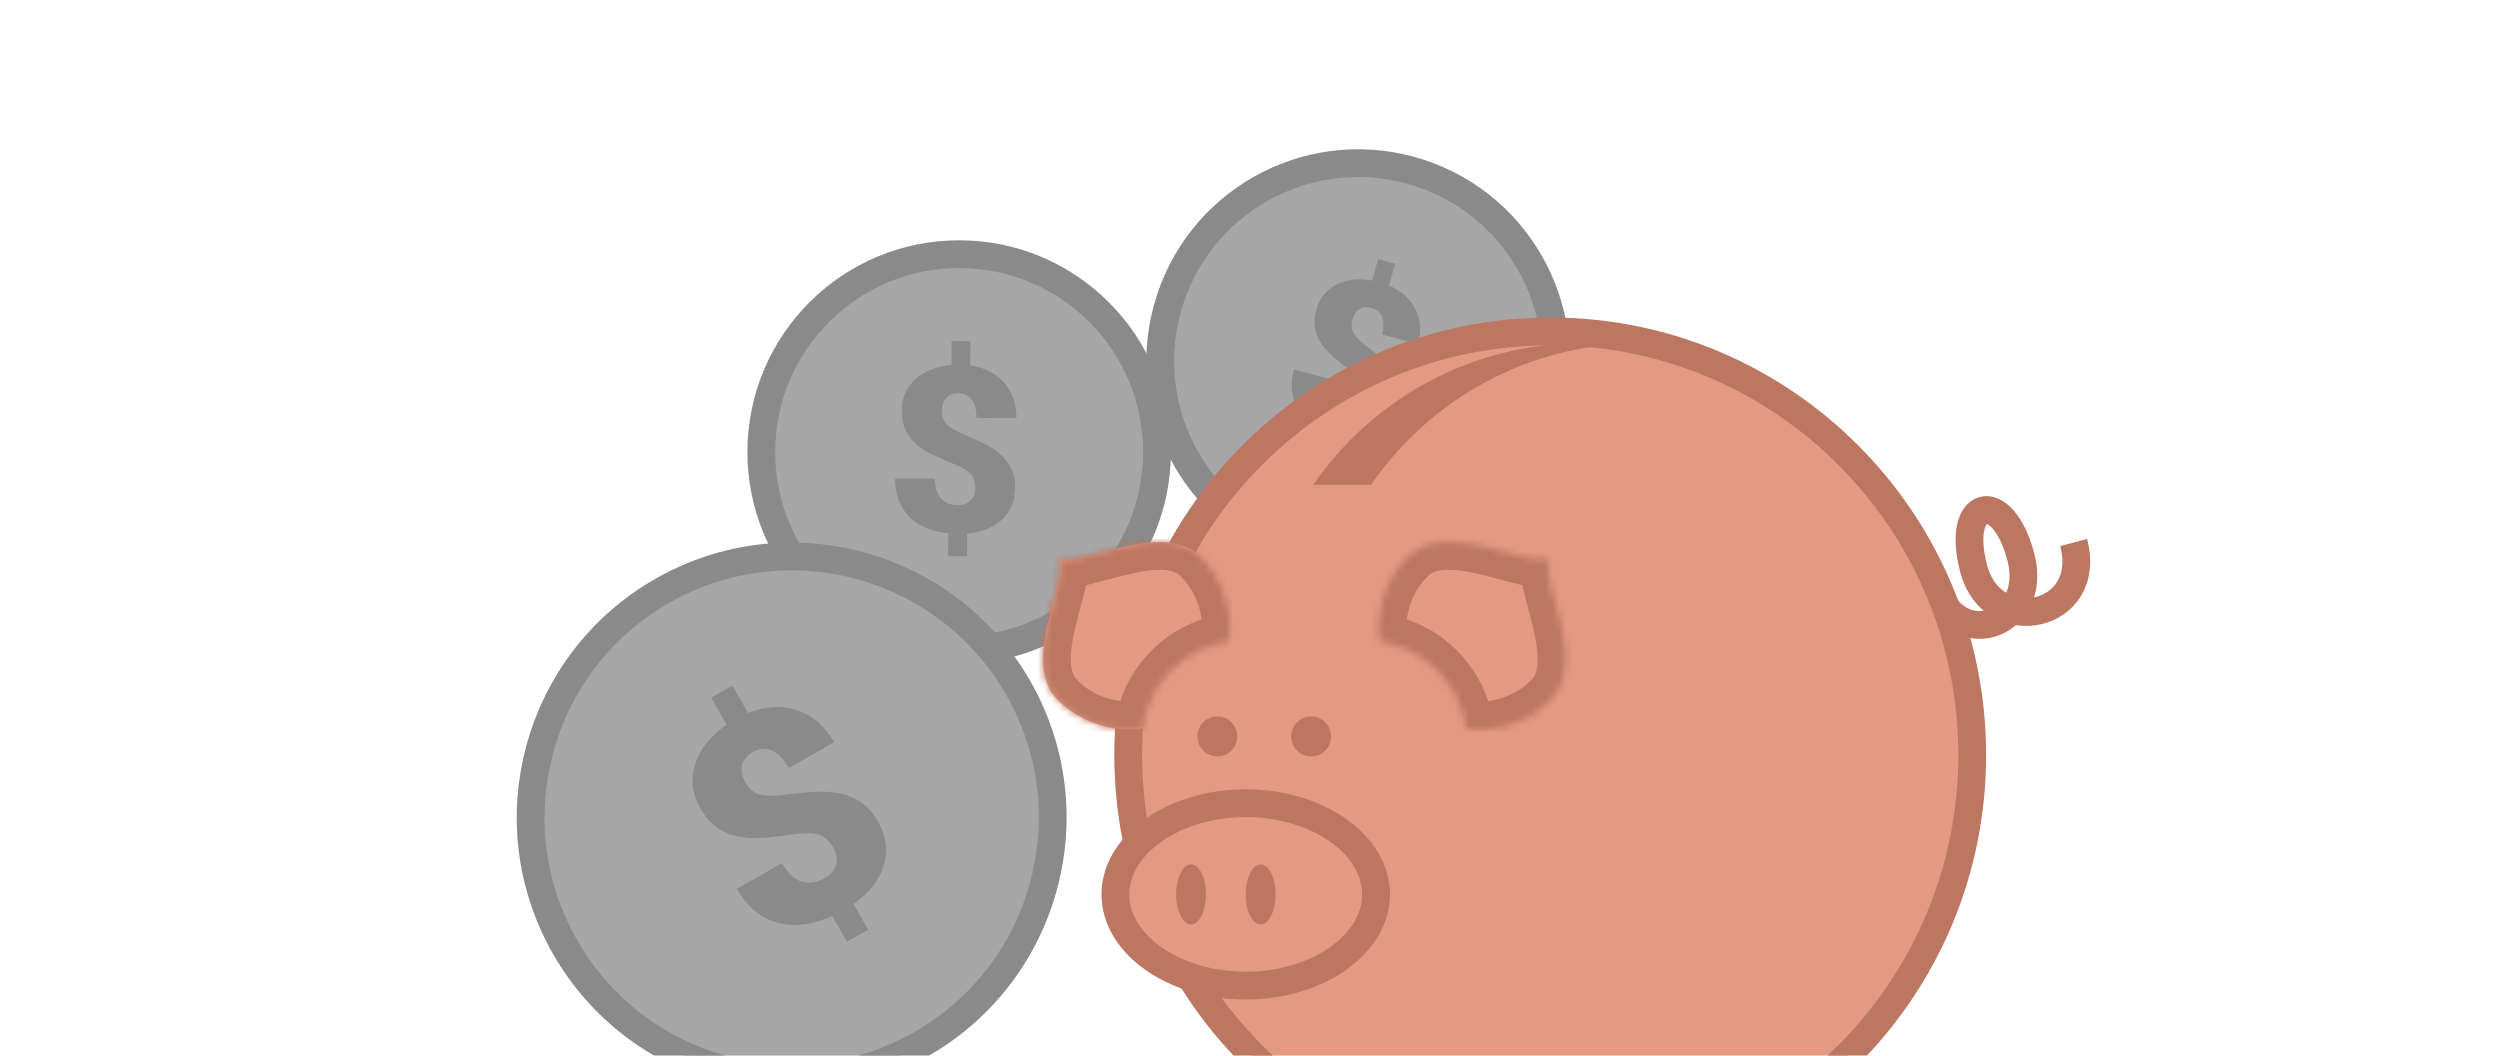 <svg width="360" height="152" viewBox="0 40 360 152" fill="none" xmlns="http://www.w3.org/2000/svg">
<g clip-path="url(#clip0)">
<circle cx="138.118" cy="105.091" r="28.489" transform="rotate(0.28 138.118 105.091)" fill="#A6A6A6" stroke="#8A8A8A" stroke-width="4"/>
<path d="M140.439 110.274C140.443 109.417 140.224 108.743 139.784 108.253C139.343 107.762 138.567 107.297 137.455 106.858C136.343 106.418 135.317 105.974 134.376 105.525C133.435 105.075 132.625 104.556 131.946 103.966C131.267 103.377 130.747 102.696 130.387 101.924C130.027 101.152 129.85 100.218 129.855 99.122C129.864 97.288 130.52 95.783 131.821 94.607C133.122 93.42 134.853 92.734 137.013 92.549L137.03 89.115L139.741 89.128L139.724 92.627C141.802 92.93 143.429 93.758 144.604 95.109C145.791 96.449 146.379 98.15 146.369 100.212L140.607 100.184C140.613 99.055 140.39 98.186 139.938 97.576C139.486 96.966 138.84 96.66 137.999 96.656C137.249 96.652 136.663 96.877 136.24 97.331C135.829 97.773 135.621 98.391 135.617 99.183C135.613 99.986 135.849 100.627 136.324 101.107C136.799 101.576 137.564 102.03 138.619 102.469C139.673 102.897 140.666 103.347 141.595 103.818C142.536 104.279 143.346 104.803 144.025 105.393C144.704 105.982 145.235 106.668 145.618 107.451C146 108.234 146.189 109.174 146.184 110.27C146.175 112.125 145.548 113.636 144.303 114.802C143.07 115.967 141.391 116.643 139.264 116.828L139.248 120.099L136.538 120.086L136.554 116.798C134.078 116.537 132.178 115.719 130.855 114.345C129.543 112.961 128.893 111.146 128.904 108.9L134.649 108.928C134.643 110.165 134.923 111.11 135.488 111.764C136.064 112.407 136.881 112.731 137.938 112.736C138.71 112.74 139.32 112.526 139.765 112.094C140.21 111.651 140.435 111.045 140.439 110.274Z" fill="#8A8A8A"/>
<ellipse cx="195.568" cy="91.986" rx="28.486" ry="28.486" transform="rotate(15.28 195.568 91.986)" fill="#A6A6A6" stroke="#8A8A8A" stroke-width="4"/>
<path d="M196.408 97.224C196.619 96.451 196.585 95.791 196.306 95.242C196.027 94.692 195.439 94.085 194.542 93.42C193.645 92.754 192.826 92.105 192.086 91.472C191.345 90.838 190.739 90.174 190.269 89.478C189.799 88.782 189.495 88.042 189.357 87.258C189.218 86.474 189.284 85.588 189.554 84.601C190.006 82.948 190.961 81.748 192.42 81.001C193.881 80.245 195.609 80.044 197.603 80.4L198.449 77.305L200.892 77.972L200.03 81.126C201.833 81.902 203.101 83.042 203.835 84.545C204.582 86.042 204.701 87.719 204.194 89.578L199 88.159C199.278 87.142 199.287 86.303 199.027 85.644C198.767 84.984 198.258 84.551 197.5 84.344C196.824 84.159 196.24 84.221 195.749 84.528C195.271 84.828 194.934 85.335 194.739 86.049C194.542 86.772 194.599 87.408 194.912 87.956C195.227 88.494 195.807 89.089 196.653 89.74C197.502 90.382 198.288 91.028 199.013 91.678C199.751 92.321 200.355 92.99 200.826 93.686C201.296 94.382 201.609 95.13 201.765 95.929C201.921 96.728 201.864 97.622 201.594 98.609C201.137 100.282 200.206 101.493 198.801 102.244C197.407 102.998 195.727 103.202 193.764 102.854L192.958 105.803L190.516 105.136L191.325 102.172C189.154 101.337 187.637 100.14 186.775 98.581C185.926 97.014 185.778 95.219 186.331 93.194L191.509 94.609C191.205 95.724 191.228 96.644 191.58 97.371C191.945 98.091 192.603 98.581 193.556 98.841C194.253 99.031 194.854 98.985 195.36 98.703C195.869 98.412 196.219 97.918 196.408 97.224Z" fill="#8A8A8A"/>
<circle cx="114.001" cy="157.722" r="37.584" transform="rotate(-29.72 114.001 157.722)" fill="#A6A6A6" stroke="#8A8A8A" stroke-width="4"/>
<path d="M119.975 162.044C119.424 161.077 118.741 160.461 117.927 160.196C117.113 159.931 115.938 159.912 114.403 160.14C112.868 160.367 111.425 160.534 110.075 160.639C108.725 160.745 107.477 160.687 106.331 160.465C105.185 160.243 104.16 159.815 103.254 159.18C102.348 158.546 101.542 157.611 100.837 156.375C99.656 154.307 99.416 152.19 100.116 150.022C100.808 147.843 102.309 145.948 104.618 144.338L102.407 140.466L105.464 138.721L107.716 142.667C110.249 141.658 112.616 141.532 114.814 142.289C117.019 143.025 118.784 144.556 120.111 146.88L113.615 150.589C112.888 149.317 112.073 148.484 111.17 148.092C110.266 147.699 109.34 147.774 108.392 148.315C107.546 148.798 107.033 149.431 106.852 150.216C106.677 150.981 106.845 151.81 107.354 152.703C107.871 153.608 108.552 154.177 109.398 154.408C110.236 154.626 111.391 154.64 112.862 154.45C114.326 154.246 115.734 154.108 117.085 154.034C118.442 153.941 119.693 154.005 120.839 154.227C121.985 154.449 123.027 154.875 123.966 155.508C124.904 156.14 125.726 157.074 126.432 158.309C127.626 160.401 127.902 162.507 127.26 164.625C126.63 166.737 125.18 168.586 122.909 170.175L125.015 173.863L121.959 175.608L119.843 171.901C116.889 173.214 114.222 173.528 111.843 172.842C109.469 172.137 107.56 170.518 106.114 167.986L112.592 164.288C113.388 165.683 114.316 166.564 115.375 166.933C116.441 167.281 117.57 167.115 118.761 166.435C119.633 165.938 120.179 165.302 120.399 164.527C120.612 163.74 120.471 162.912 119.975 162.044Z" fill="#8A8A8A"/>
<path d="M278.315 123.558C281.244 134.49 293.697 130.252 290.993 120.161C288.289 110.071 281.528 111.882 284.231 121.973C286.935 132.064 301.529 129.055 298.6 118.123" stroke="#BB7761" stroke-width="4"/>
<path d="M284 148.721C284 182.417 256.786 209.721 223.231 209.721C189.676 209.721 162.461 182.417 162.461 148.721C162.461 115.025 189.676 87.721 223.231 87.721C256.786 87.721 284 115.025 284 148.721Z" fill="#E39982" stroke="#BB7761" stroke-width="4"/>
<path d="M198.154 168.795C198.154 172.178 196.276 175.414 192.893 177.879C189.512 180.342 184.742 181.927 179.384 181.927C174.027 181.927 169.257 180.342 165.876 177.879C162.493 175.414 160.615 172.178 160.615 168.795C160.615 165.412 162.493 162.176 165.876 159.711C169.257 157.248 174.027 155.663 179.384 155.663C184.742 155.663 189.512 157.248 192.893 159.711C196.276 162.176 198.154 165.412 198.154 168.795Z" fill="#E39982" stroke="#BB7761" stroke-width="4"/>
<ellipse cx="171.506" cy="168.795" rx="2.149" ry="4.324" fill="#BB7761"/>
<ellipse cx="181.533" cy="168.795" rx="2.149" ry="4.324" fill="#BB7761"/>
<ellipse cx="188.806" cy="146.044" rx="2.865" ry="2.882" fill="#BB7761"/>
<ellipse cx="175.294" cy="146.044" rx="2.865" ry="2.882" fill="#BB7761"/>
<mask id="path-15-inside-1" fill="white">
<path fill-rule="evenodd" clip-rule="evenodd" d="M176.953 132.389C177.536 128.036 176.161 123.469 172.827 120.123C169.37 116.653 163.364 118.281 158.671 119.553C155.66 120.369 153.188 121.039 152.276 120.123C153.188 121.039 152.521 123.519 151.708 126.542C150.44 131.253 148.818 137.28 152.276 140.75C155.609 144.096 160.16 145.476 164.497 144.891C164.906 141.834 166.282 138.881 168.623 136.531C170.965 134.181 173.907 132.8 176.953 132.389Z"/>
</mask>
<path fill-rule="evenodd" clip-rule="evenodd" d="M176.953 132.389C177.536 128.036 176.161 123.469 172.827 120.123C169.37 116.653 163.364 118.281 158.671 119.553C155.66 120.369 153.188 121.039 152.276 120.123C153.188 121.039 152.521 123.519 151.708 126.542C150.44 131.253 148.818 137.28 152.276 140.75C155.609 144.096 160.16 145.476 164.497 144.891C164.906 141.834 166.282 138.881 168.623 136.531C170.965 134.181 173.907 132.8 176.953 132.389Z" fill="#E39982"/>
<path d="M172.827 120.123L175.65 117.289L175.65 117.289L172.827 120.123ZM176.953 132.389L177.485 136.361L180.505 135.954L180.91 132.923L176.953 132.389ZM158.671 119.553L157.63 115.684L157.63 115.684L158.671 119.553ZM151.708 126.542L147.853 125.497L147.853 125.497L151.708 126.542ZM164.497 144.891L165.029 148.863L168.049 148.456L168.454 145.425L164.497 144.891ZM170.004 122.957C172.42 125.382 173.42 128.687 172.996 131.856L180.91 132.923C181.652 127.384 179.901 121.556 175.65 117.289L170.004 122.957ZM159.712 123.422C162.145 122.762 164.4 122.168 166.421 122.062C168.412 121.957 169.42 122.37 170.004 122.957L175.65 117.289C172.777 114.406 169.053 113.898 166.004 114.058C162.985 114.216 159.89 115.072 157.63 115.684L159.712 123.422ZM149.452 122.957C150.521 124.029 151.804 124.389 152.72 124.509C153.632 124.628 154.52 124.557 155.237 124.457C156.649 124.259 158.294 123.806 159.712 123.422L157.63 115.684C156.036 116.116 154.94 116.406 154.135 116.519C153.744 116.573 153.655 116.549 153.753 116.561C153.855 116.575 154.487 116.675 155.099 117.289L149.452 122.957ZM155.562 127.586C155.945 126.163 156.397 124.513 156.593 123.095C156.693 122.376 156.764 121.484 156.645 120.569C156.526 119.65 156.167 118.362 155.099 117.289L149.452 122.957C148.84 122.342 148.74 121.708 148.727 121.605C148.714 121.507 148.739 121.597 148.684 121.99C148.572 122.797 148.283 123.897 147.853 125.497L155.562 127.586ZM155.099 137.916C154.515 137.33 154.103 136.319 154.207 134.32C154.313 132.292 154.905 130.028 155.562 127.586L147.853 125.497C147.243 127.766 146.39 130.871 146.233 133.902C146.073 136.962 146.579 140.7 149.452 143.584L155.099 137.916ZM163.965 140.92C160.809 141.346 157.515 140.341 155.099 137.916L149.452 143.584C153.704 147.85 159.51 149.607 165.029 148.863L163.965 140.92ZM168.454 145.425C168.751 143.207 169.745 141.072 171.447 139.364L165.8 133.697C162.818 136.69 161.062 140.46 160.54 144.358L168.454 145.425ZM171.447 139.364C173.148 137.657 175.276 136.659 177.485 136.361L176.422 128.418C172.538 128.941 168.782 130.704 165.8 133.697L171.447 139.364Z" fill="#BB7761" mask="url(#path-15-inside-1)"/>
<mask id="path-17-inside-2" fill="white">
<path fill-rule="evenodd" clip-rule="evenodd" d="M211.119 144.892C215.457 145.476 220.007 144.096 223.341 140.75C226.798 137.28 225.176 131.253 223.908 126.542C223.095 123.519 222.428 121.039 223.341 120.123C222.428 121.039 219.957 120.369 216.946 119.553C212.252 118.281 206.246 116.653 202.789 120.123C199.456 123.469 198.08 128.036 198.663 132.389C201.71 132.8 204.651 134.181 206.993 136.531C209.334 138.881 210.71 141.834 211.119 144.892Z"/>
</mask>
<path fill-rule="evenodd" clip-rule="evenodd" d="M211.119 144.892C215.457 145.476 220.007 144.096 223.341 140.75C226.798 137.28 225.176 131.253 223.908 126.542C223.095 123.519 222.428 121.039 223.341 120.123C222.428 121.039 219.957 120.369 216.946 119.553C212.252 118.281 206.246 116.653 202.789 120.123C199.456 123.469 198.08 128.036 198.663 132.389C201.71 132.8 204.651 134.181 206.993 136.531C209.334 138.881 210.71 141.834 211.119 144.892Z" fill="#E39982"/>
<path d="M211.119 144.892L207.162 145.425L207.568 148.456L210.588 148.863L211.119 144.892ZM223.908 126.542L220.054 127.586L220.054 127.586L223.908 126.542ZM216.946 119.553L215.905 123.422L216.946 119.553ZM202.789 120.123L205.612 122.957L205.612 122.957L202.789 120.123ZM198.663 132.389L194.706 132.923L195.111 135.954L198.131 136.361L198.663 132.389ZM220.517 137.916C218.101 140.341 214.808 141.346 211.651 140.92L210.588 148.863C216.106 149.607 221.913 147.85 226.164 143.584L220.517 137.916ZM220.054 127.586C220.711 130.028 221.304 132.292 221.409 134.32C221.513 136.319 221.102 137.33 220.517 137.916L226.164 143.584C229.037 140.7 229.543 136.962 229.384 133.902C229.226 130.871 228.374 127.766 227.763 125.497L220.054 127.586ZM220.517 117.289C219.449 118.362 219.09 119.65 218.971 120.569C218.852 121.485 218.923 122.376 219.023 123.096C219.22 124.513 219.671 126.164 220.054 127.586L227.763 125.497C227.333 123.898 227.044 122.797 226.932 121.99C226.877 121.597 226.902 121.507 226.889 121.605C226.876 121.708 226.776 122.342 226.164 122.957L220.517 117.289ZM215.905 123.422C217.322 123.806 218.967 124.259 220.379 124.457C221.096 124.557 221.984 124.628 222.896 124.509C223.812 124.389 225.095 124.029 226.164 122.957L220.517 117.289C221.129 116.675 221.762 116.575 221.864 116.562C221.961 116.549 221.872 116.573 221.481 116.519C220.676 116.406 219.58 116.116 217.987 115.684L215.905 123.422ZM205.612 122.957C206.197 122.37 207.204 121.957 209.195 122.062C211.216 122.168 213.472 122.762 215.905 123.422L217.987 115.684C215.726 115.072 212.632 114.216 209.612 114.058C206.563 113.898 202.839 114.406 199.966 117.289L205.612 122.957ZM202.62 131.856C202.196 128.687 203.196 125.382 205.612 122.957L199.966 117.289C195.715 121.556 193.964 127.384 194.706 132.923L202.62 131.856ZM198.131 136.361C200.341 136.659 202.468 137.657 204.17 139.364L209.816 133.697C206.834 130.705 203.078 128.941 199.195 128.418L198.131 136.361ZM204.17 139.364C205.871 141.072 206.865 143.207 207.162 145.425L215.076 144.358C214.555 140.46 212.798 136.69 209.816 133.697L204.17 139.364Z" fill="#BB7761" mask="url(#path-17-inside-2)"/>
<path fill-rule="evenodd" clip-rule="evenodd" d="M197.423 109.81C205.18 98.568 217.669 90.866 232 89.609C230.631 89.489 229.246 89.427 227.846 89.427C211.791 89.427 197.613 97.494 189.116 109.81H197.423Z" fill="#BB7761"/>
</g>
<defs>
<radialGradient id="paint0_radial" cx="0" cy="0" r="1" gradientUnits="userSpaceOnUse" gradientTransform="translate(179.52 192) rotate(-90) scale(192 360)">
<stop stop-color="#BDBDBD"/>
<stop offset="1" stop-color="#757575"/>
</radialGradient>
<clipPath id="clip0">
<rect width="360" height="192" fill="white"/>
</clipPath>
</defs>
</svg>
